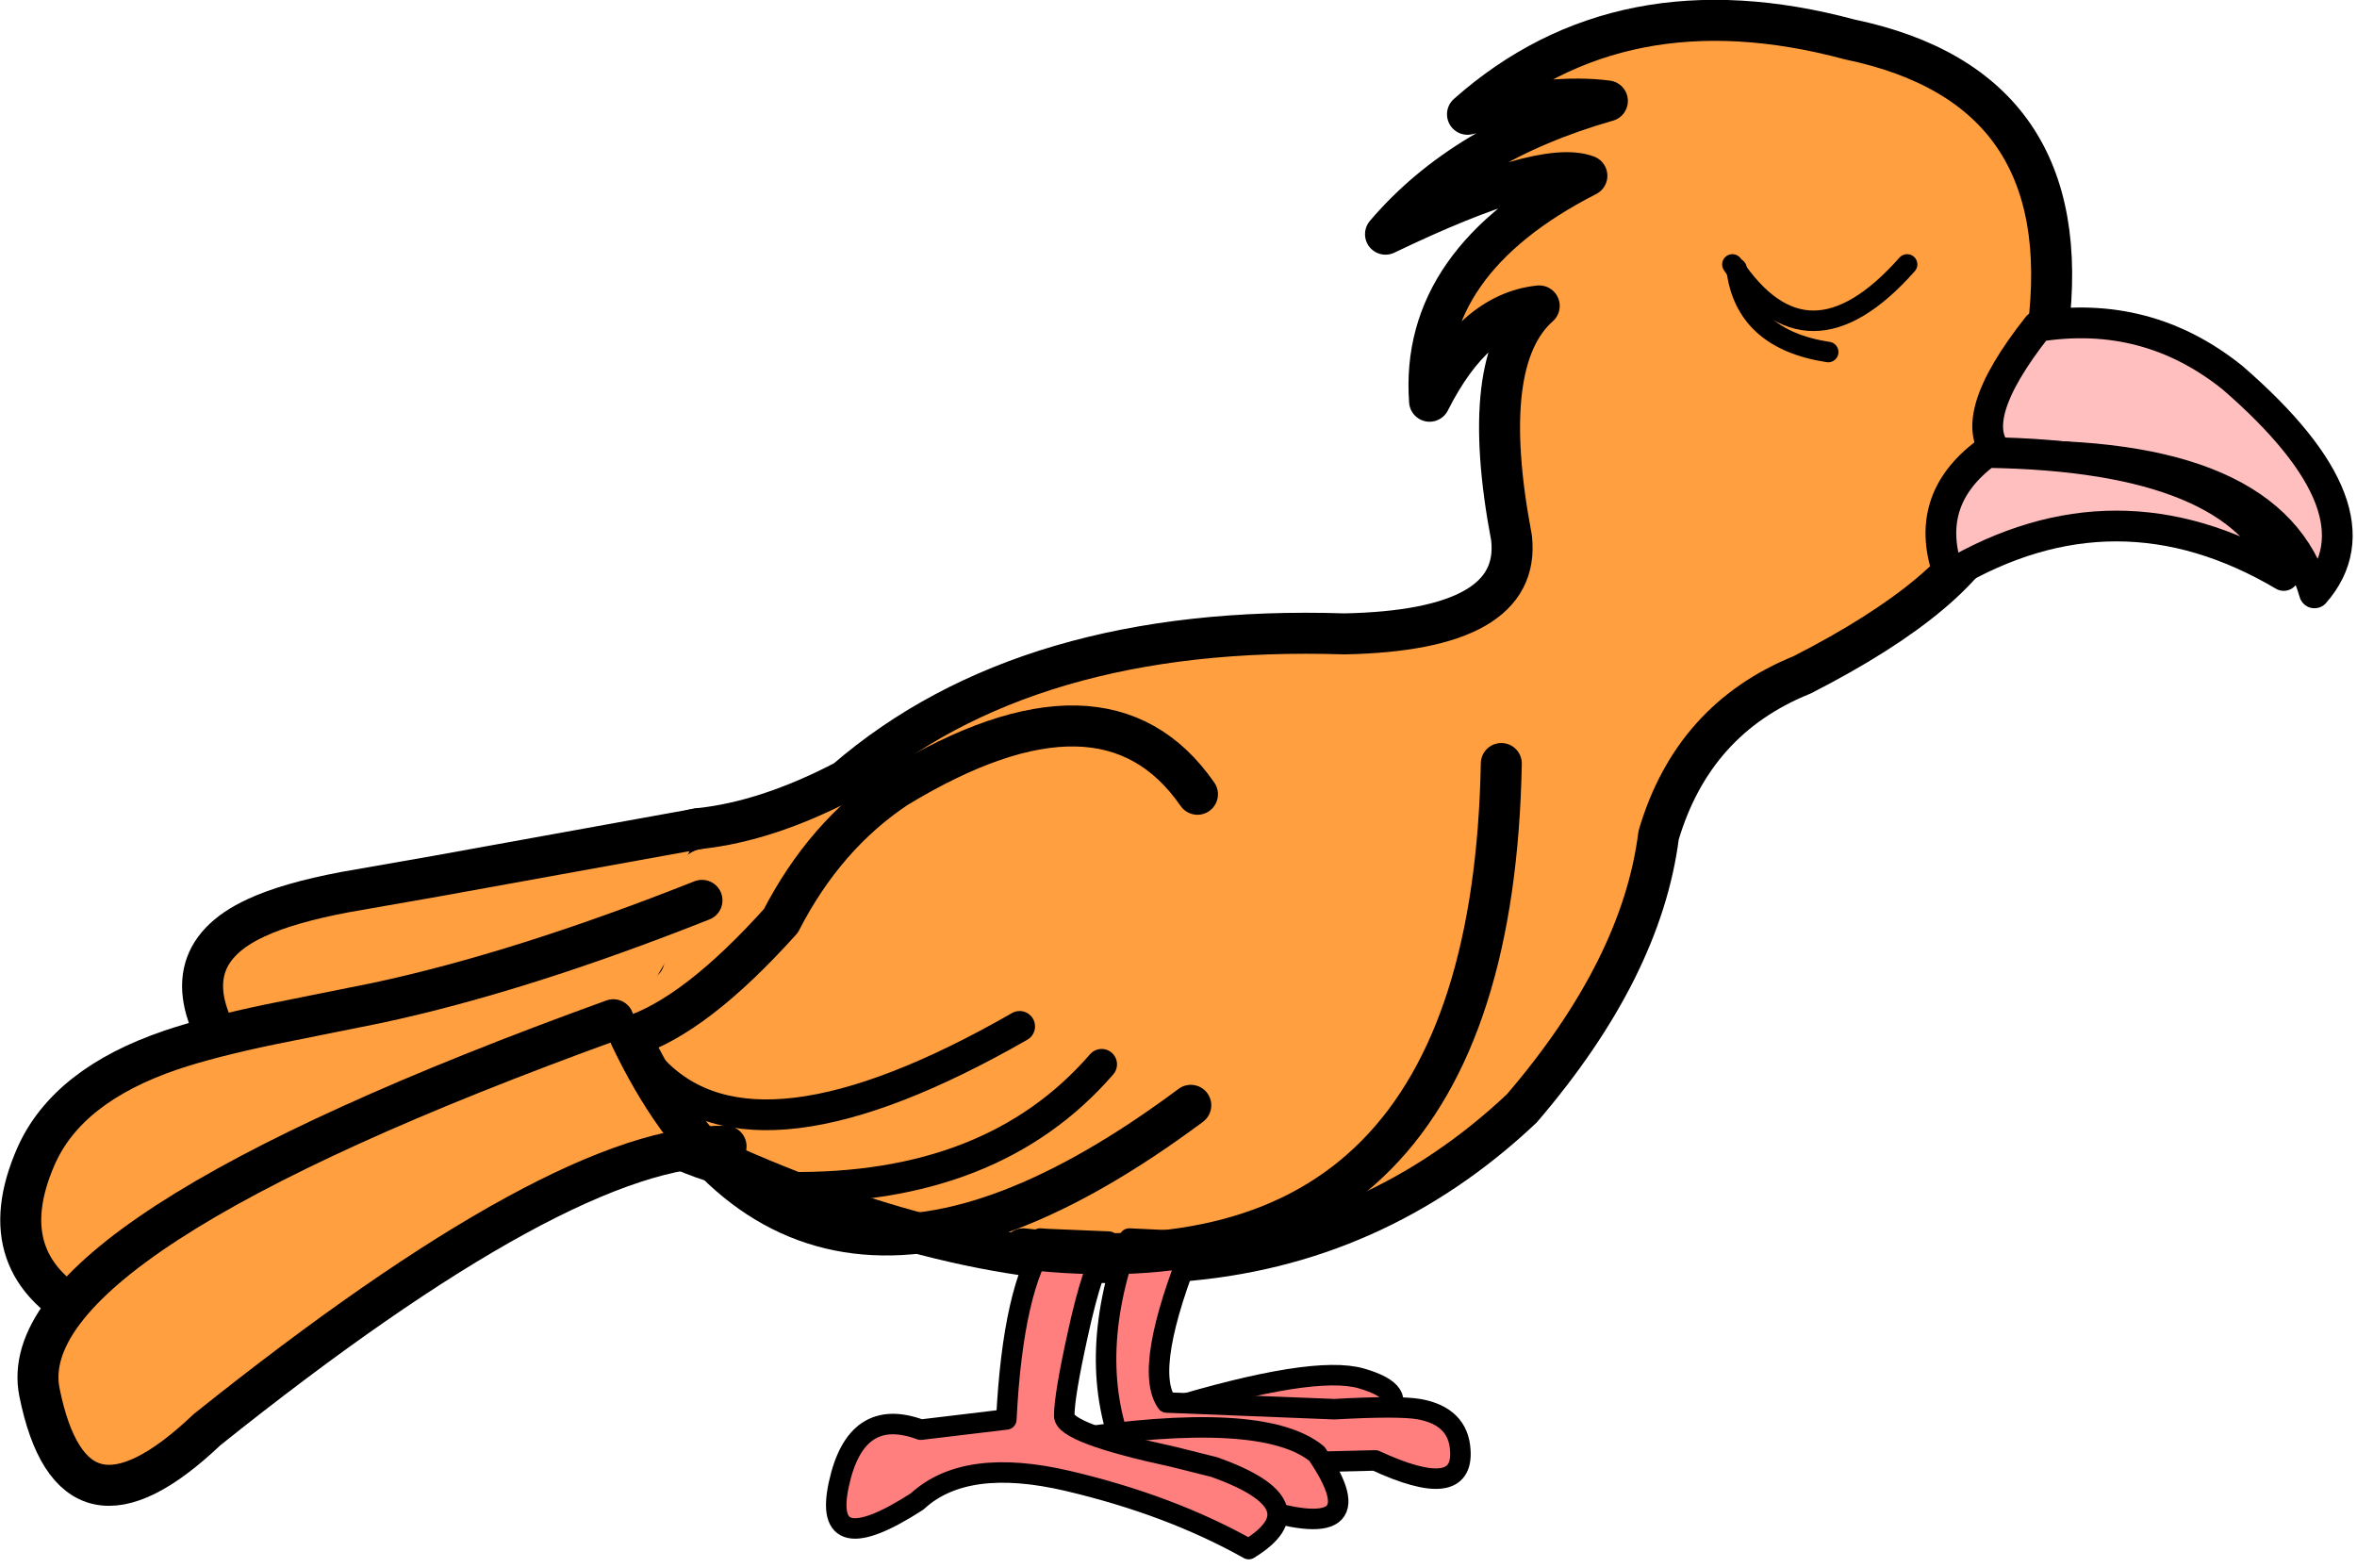 <?xml version="1.0" encoding="utf-8"?>
<svg version="1.1" id="Layer_1"
xmlns="http://www.w3.org/2000/svg"
xmlns:xlink="http://www.w3.org/1999/xlink"
xmlns:author="http://www.sothink.com"
width="230px" height="153px"
xml:space="preserve">
<g id="292" transform="matrix(1, 0, 0, 1, 115.05, 76.55)">
<path style="fill:#FF9F40;fill-opacity:1" d="M-52.6,8.95Q-49.45 4.55 -46.85 4.3Q-40.2 3.6 -32.55 -0.4Q-14.85 -15.7 16.15 -14.7Q33.45 -15.05 32.45 -24.05Q29.15 -41.4 35.15 -46.7Q28.8 -46.05 24.45 -37.4Q23.45 -51.05 39.8 -59.4Q35.45 -61.05 20.15 -53.7Q27.8 -62.7 41.8 -66.7Q36.45 -67.4 28.15 -65.4Q43.15 -78.7 65.45 -72.7Q87.8 -68.05 84.8 -44.4Q82.45 -34.05 79.45 -26.4Q76.45 -18.7 60.8 -10.7Q50.15 -6.4 46.8 4.95Q45.15 17.95 33.45 31.6Q4.8 58.6 -43.55 37.3Q-52 35.3 -55.25 29.85Q-58 25.25 -56.8 18.9Q-55.85 13.5 -52.6 8.95" />
<path style="fill:none;stroke-width:4;stroke-linecap:round;stroke-linejoin:round;stroke-miterlimit:3;stroke:#000000;stroke-opacity:1" d="M-56.8,18.9Q-58 25.25 -55.25 29.85Q-52 35.3 -43.55 37.3Q4.8 58.6 33.45 31.6Q45.15 17.95 46.8 4.95Q50.15 -6.4 60.8 -10.7Q76.45 -18.7 79.45 -26.4Q82.45 -34.05 84.8 -44.4Q87.8 -68.05 65.45 -72.7Q43.15 -78.7 28.15 -65.4Q36.45 -67.4 41.8 -66.7Q27.8 -62.7 20.15 -53.7Q35.45 -61.05 39.8 -59.4Q23.45 -51.05 24.45 -37.4Q28.8 -46.05 35.15 -46.7Q29.15 -41.4 32.45 -24.05Q33.45 -15.05 16.15 -14.7Q-14.85 -15.7 -32.55 -0.4Q-40.2 3.6 -46.85 4.3Q-49.45 4.55 -52.6 8.95Q-55.85 13.5 -56.8 18.9z" />
<path style="fill:#FFBFBF;fill-opacity:1" d="M102.8,-39.7Q117.8 -26.7 110.8 -18.7Q106.8 -32.7 80.15 -32.05Q76.45 -35.4 83.8 -44.7Q94.45 -46.4 102.8 -39.7" />
<path style="fill:none;stroke-width:3;stroke-linecap:round;stroke-linejoin:round;stroke-miterlimit:3;stroke:#000000;stroke-opacity:1" d="M83.8,-44.7Q76.45 -35.4 80.15 -32.05Q106.8 -32.7 110.8 -18.7Q117.8 -26.7 102.8 -39.7Q94.45 -46.4 83.8 -44.7z" />
<path style="fill:#FFBFBF;fill-opacity:1" d="M78.8,-32.4Q103.45 -32.05 107.8 -20.4Q91.45 -30.05 75.15 -20.4Q72.45 -27.7 78.8 -32.4" />
<path style="fill:none;stroke-width:3;stroke-linecap:round;stroke-linejoin:round;stroke-miterlimit:3;stroke:#000000;stroke-opacity:1" d="M75.15,-20.4Q91.45 -30.05 107.8 -20.4Q103.45 -32.05 78.8 -32.4Q72.45 -27.7 75.15 -20.4z" />
<path style="fill:#FF9F40;fill-opacity:1" d="M-46.85,4.3L-52.2 17.1L-77.85 23.95L-92.85 26.3Q-98.85 17.05 -90.05 13Q-86.95 11.55 -81.4 10.5L-72.55 8.95L-46.85 4.3" />
<path style="fill:none;stroke-width:4;stroke-linecap:round;stroke-linejoin:round;stroke-miterlimit:3;stroke:#000000;stroke-opacity:1" d="M-52.2,17.1L-77.85 23.95L-92.85 26.3Q-98.85 17.05 -90.05 13Q-86.95 11.55 -81.4 10.5L-72.55 8.95L-46.85 4.3" />
<path style="fill:#FF9F40;fill-opacity:1" d="M-56.2,27.6Q-67.2 27.6 -106.2 51.95Q-116.2 46.95 -111.55 36.3Q-108.5 29.35 -98.35 25.9Q-94.65 24.65 -88.65 23.4L-78.2 21.3Q-64.2 18.3 -46.55 11.3L-56.2 27.6" />
<path style="fill:none;stroke-width:4;stroke-linecap:round;stroke-linejoin:round;stroke-miterlimit:3;stroke:#000000;stroke-opacity:1" d="M-46.55,11.3Q-64.2 18.3 -78.2 21.3L-88.65 23.4Q-94.65 24.65 -98.35 25.9Q-108.5 29.35 -111.55 36.3Q-116.2 46.95 -106.2 51.95Q-67.2 27.6 -56.2 27.6" />
<path style="fill:#FF9F40;fill-opacity:1" d="M-44.2,35.3Q-59.85 34.95 -94.85 62.95Q-107.95 75.4 -111.2 59.3Q-114.2 44.3 -55.2 22.95L-44.2 35.3" />
<path style="fill:none;stroke-width:4;stroke-linecap:round;stroke-linejoin:round;stroke-miterlimit:3;stroke:#000000;stroke-opacity:1" d="M-55.2,22.95Q-114.2 44.3 -111.2 59.3Q-107.95 75.4 -94.85 62.95Q-59.85 34.95 -44.2 35.3" />
<path style="fill:none;stroke-width:4;stroke-linecap:round;stroke-linejoin:round;stroke-miterlimit:3;stroke:#000000;stroke-opacity:1" d="M1.8,0.95Q-7.2 -12.05 -27.55 0.3Q-34.55 4.95 -38.85 13.3Q-47.2 22.6 -53.55 24.6Q-36.85 59.6 1.15 31.3" />
<path style="fill:none;stroke-width:3;stroke-linecap:round;stroke-linejoin:round;stroke-miterlimit:3;stroke:#000000;stroke-opacity:1" d="M-51.2,27.95Q-41.2 38.3 -15.55 23.6" />
<path style="fill:#FF7F7F;fill-opacity:1" d="M-1.2,60.95Q13.15 56.6 17.8 57.95Q22.45 59.3 20.15 61.6Q9.15 65.3 -1.2 60.95" />
<path style="fill:none;stroke-width:2;stroke-linecap:round;stroke-linejoin:round;stroke-miterlimit:3;stroke:#000000;stroke-opacity:1" d="M-1.2,60.95Q13.15 56.6 17.8 57.95Q22.45 59.3 20.15 61.6Q9.15 65.3 -1.2 60.95z" />
<path style="fill:none;stroke-width:3;stroke-linecap:round;stroke-linejoin:round;stroke-miterlimit:3;stroke:#000000;stroke-opacity:1" d="M-38.2,39.3Q-18.2 39.6 -7.55 27.3" />
<path style="fill:#FF7F7F;fill-opacity:1" d="M1.45,44.6Q-3.55 56.95 -1.2 60.3L15.15 60.95Q21.45 60.6 23.45 60.95Q27.25 61.65 27.45 64.95Q27.8 69.95 19.15 65.95L4.8 66.3L-5.2 65.6Q-9.2 56.3 -4.85 44.3L1.45 44.6" />
<path style="fill:none;stroke-width:2;stroke-linecap:round;stroke-linejoin:round;stroke-miterlimit:3;stroke:#000000;stroke-opacity:1" d="M1.45,44.6Q-3.55 56.95 -1.2 60.3L15.15 60.95Q21.45 60.6 23.45 60.95Q27.25 61.65 27.45 64.95Q27.8 69.95 19.15 65.95L4.8 66.3L-5.2 65.6Q-9.2 56.3 -4.85 44.3L1.45 44.6z" />
<path style="fill:#FF7F7F;fill-opacity:1" d="M-11.2,63.95Q8.15 60.95 13.45 65.3Q19.8 74.6 6.8 70.3Q-6.2 65.95 -11.2 63.95" />
<path style="fill:none;stroke-width:2;stroke-linecap:round;stroke-linejoin:round;stroke-miterlimit:3;stroke:#000000;stroke-opacity:1" d="M-11.2,63.95Q8.15 60.95 13.45 65.3Q19.8 74.6 6.8 70.3Q-6.2 65.95 -11.2 63.95z" />
<path style="fill:#FF7F7F;fill-opacity:1" d="M-6.85,44.6Q-8.4 46.8 -9.9 53.75Q-11.2 59.65 -11.2 61.6Q-11.2 63.3 -0.55 65.6L3.45 66.6Q13.8 70.3 6.8 74.6Q-0.85 70.3 -10.85 67.95Q-20.85 65.6 -25.55 69.95Q-34.85 75.95 -33.2 68.3Q-31.55 60.6 -25.2 62.95L-16.85 61.95Q-16.2 49 -12.85 44.35L-6.85 44.6" />
<path style="fill:none;stroke-width:2;stroke-linecap:round;stroke-linejoin:round;stroke-miterlimit:3;stroke:#000000;stroke-opacity:1" d="M-12.85,44.35Q-16.2 49 -16.85 61.95L-25.2 62.95Q-31.55 60.6 -33.2 68.3Q-34.85 75.95 -25.55 69.95Q-20.85 65.6 -10.85 67.95Q-0.85 70.3 6.8 74.6Q13.8 70.3 3.45 66.6L-0.55 65.6Q-11.2 63.3 -11.2 61.6Q-11.2 59.65 -9.9 53.75Q-8.4 46.8 -6.85 44.6L-12.85 44.35L-13.55 44.3" />
<path style="fill:none;stroke-width:4;stroke-linecap:round;stroke-linejoin:round;stroke-miterlimit:3;stroke:#000000;stroke-opacity:1" d="M31.45,-2.05Q30.45 50.6 -15.2 45.3" />
<path style="fill:none;stroke-width:2;stroke-linecap:round;stroke-linejoin:round;stroke-miterlimit:3;stroke:#000000;stroke-opacity:1" d="M54,-50.75Q61.3 -39.75 71.05 -50.75" />
<path style="fill:none;stroke-width:2;stroke-linecap:round;stroke-linejoin:round;stroke-miterlimit:3;stroke:#000000;stroke-opacity:1" d="M54.4,-50.35Q55.2 -43.45 63.35 -42.2" />
</g>
</svg>
